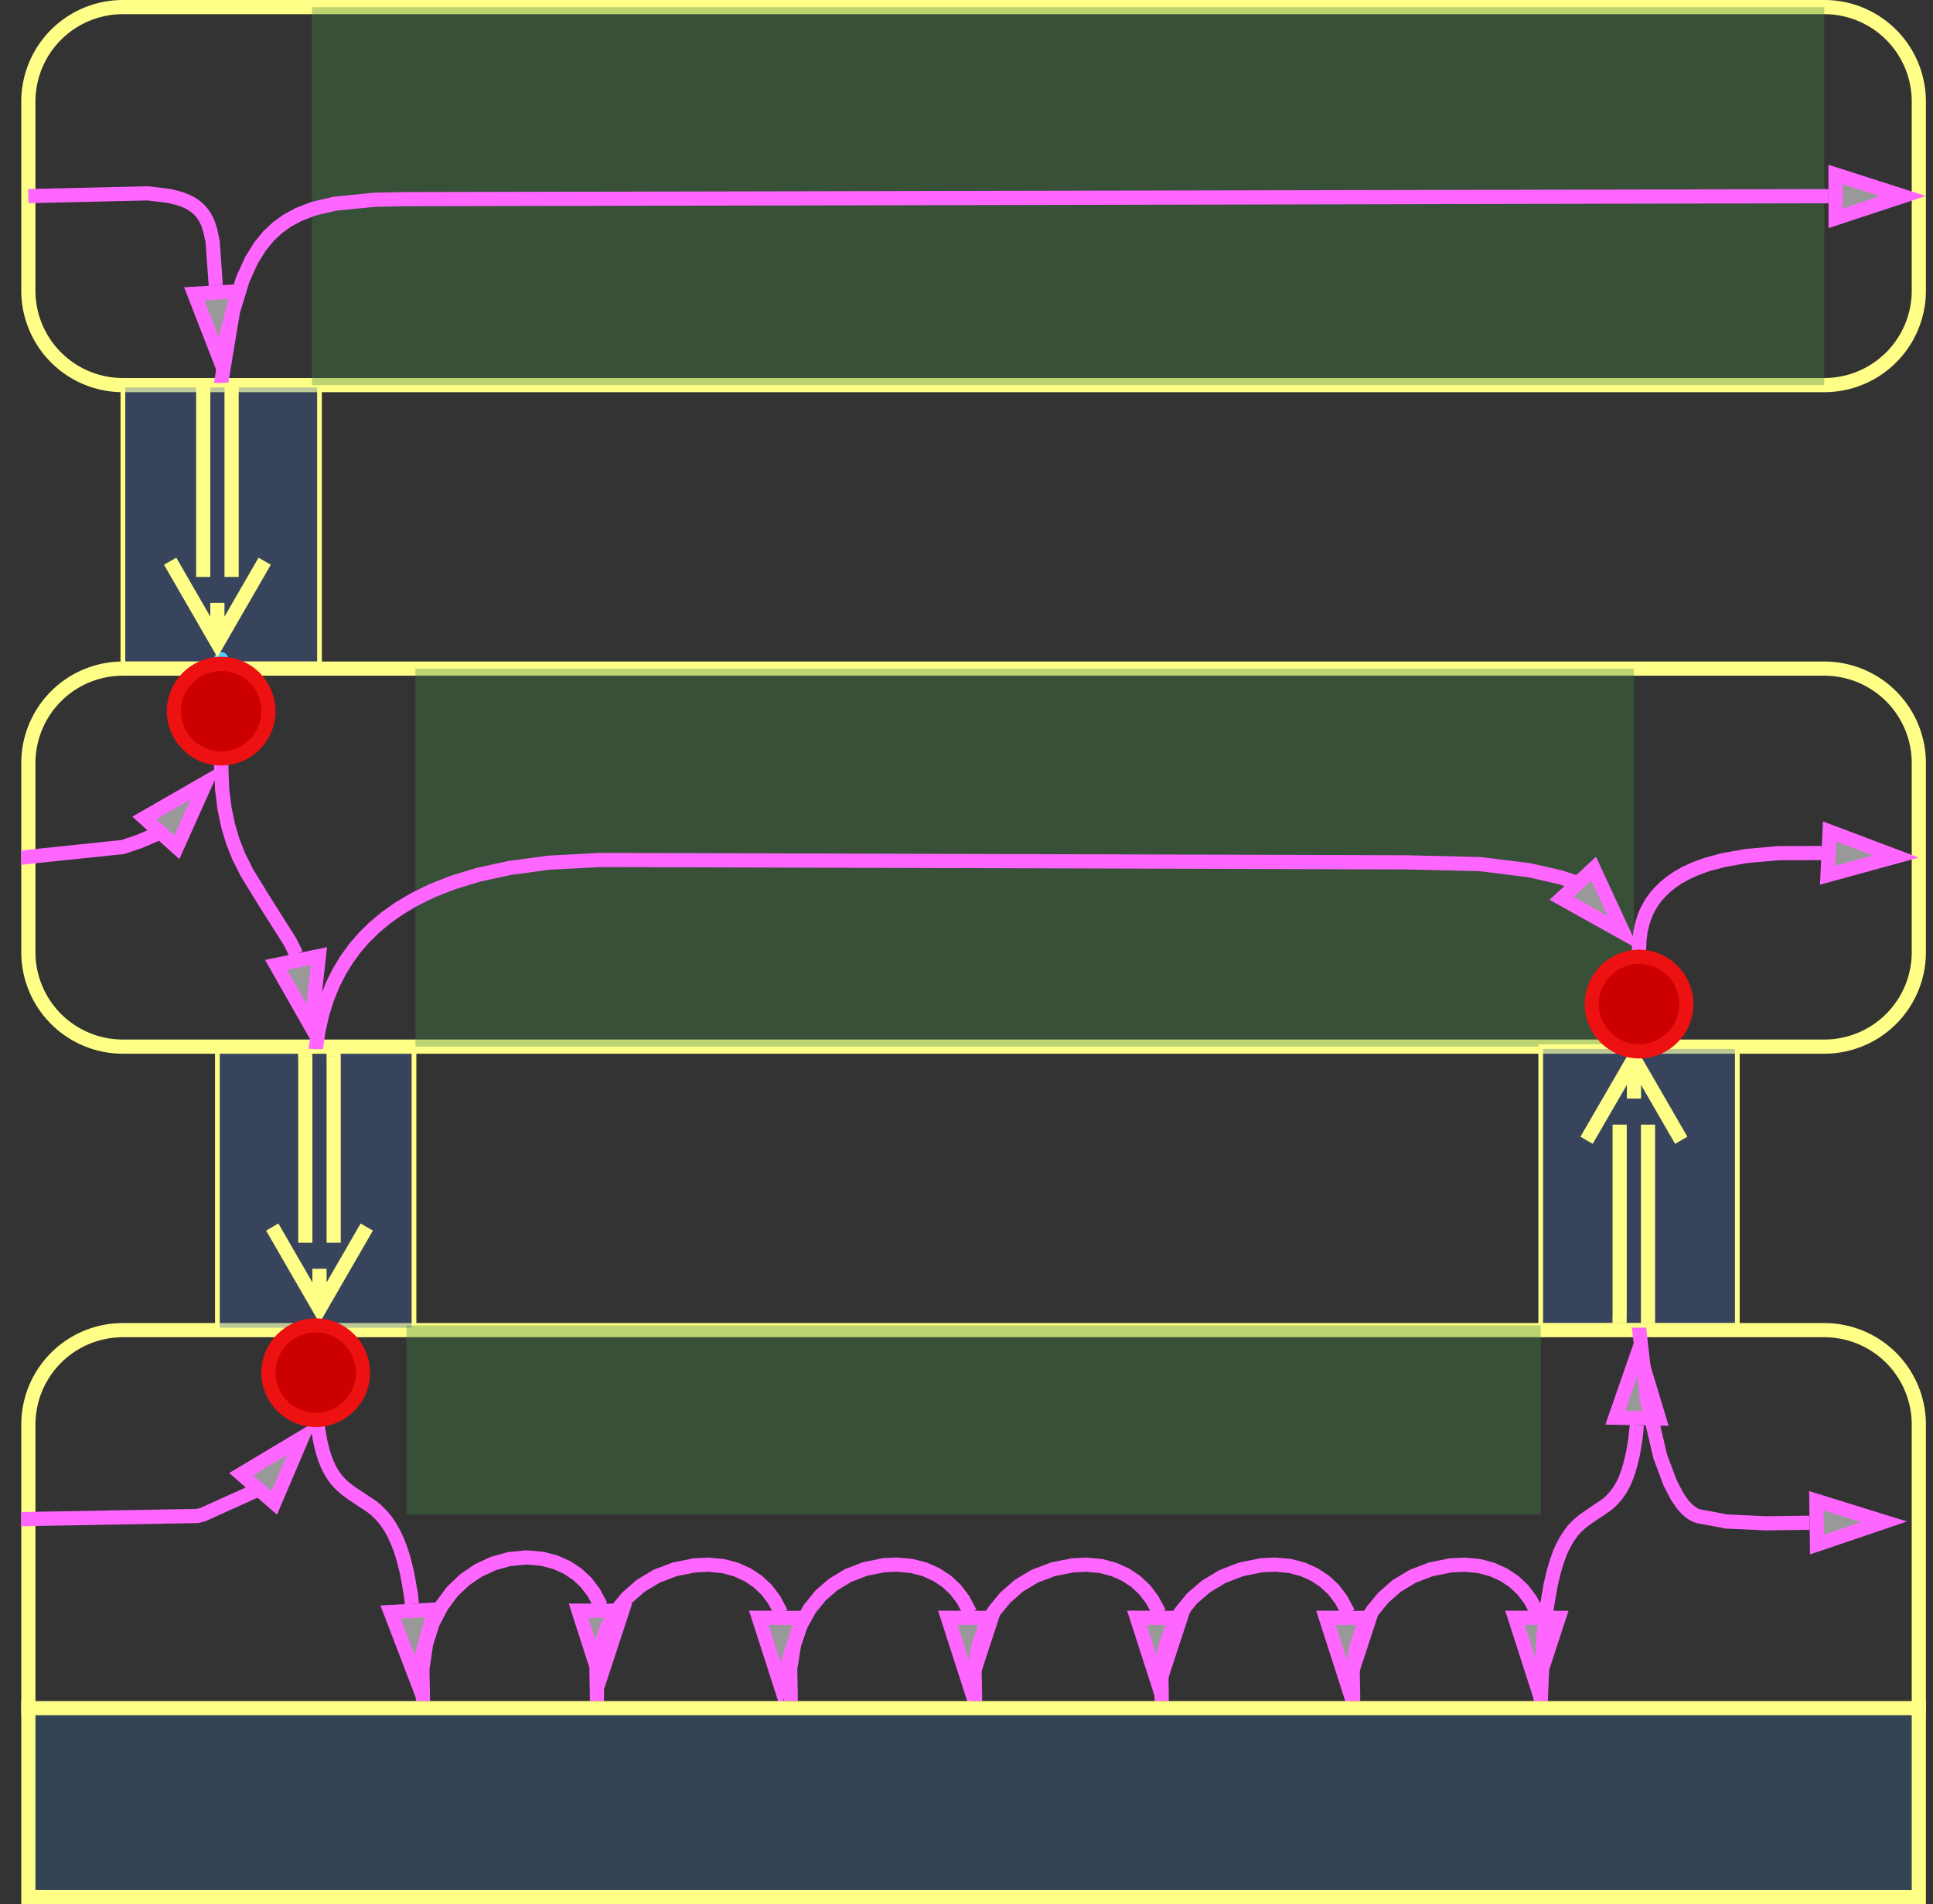<svg xmlns="http://www.w3.org/2000/svg" xmlns:lucid="lucid" width="409" height="403"><rect width="100%" height="100%" fill="#333333" stroke="none"/><g lucid:page-tab-id="0_0"><path d="M6 301.5a20 20 0 0 1 20-20h360a20 20 0 0 1 20 20v60a20 20 0 0 1-20 20H26a20 20 0 0 1-20-20zM6 161.5a20 20 0 0 1 20-20h360a20 20 0 0 1 20 20v40a20 20 0 0 1-20 20H26a20 20 0 0 1-20-20zM6 21.5a20 20 0 0 1 20-20h360a20 20 0 0 1 20 20v40a20 20 0 0 1-20 20H26a20 20 0 0 1-20-20z" stroke="#ff8" stroke-width="3" fill-opacity="0" fill="#ff8"/><path d="M26 81.5h41.6v59H26z" stroke="#ff8" fill="#46a" fill-opacity=".35"/><path d="M66 1.5h320v80H66zM87.9 141.5h257.8v80H87.9z" stroke="#ff8" stroke-opacity="0" stroke-width="3" fill="#484" fill-opacity=".35"/><path d="M7.5 41.47l23.8-.55 4.5.55 2.3.58 1.48.58 1.08.58.85.6.72.66.62.72.56.86.54 1.07.5 1.5.54 2.46.63 8.88.04.47" stroke="#f6f" stroke-width="3" stroke-linejoin="round" fill="none"/><path d="M7.54 41.46L6 41.5" stroke="#f6f" stroke-width="3" fill="none"/><path d="M46.53 76.15L41.1 62.17l9.25-.52z" stroke="#f6f" stroke-width="3" fill="#999"/><path d="M45.3 139.5a1.5 1.5 0 0 1 1.5-1.5 1.5 1.5 0 0 1 1.5 1.5 1.5 1.5 0 0 1-1.5 1.5 1.5 1.5 0 0 1-1.5-1.5" fill="#5cf"/><path d="M48.27 141h-2.95v-1.54h2.95z" stroke="#5cf" stroke-width=".05" fill="#5cf"/><path d="M46.8 143.84l4.63 14.27h-9.27z" stroke="#5cf" stroke-width="3" fill="#999"/><path d="M46.86 163.52l.14 3.52.52 4.13.75 3.58.98 3.28 1.26 3.2 1.73 3.46 3.5 5.7 5.64 8.93 1.3 2.64" stroke="#f6f" stroke-width="3" stroke-linejoin="round" fill="none"/><path d="M46.8 162.02l1.47-.24.06 1.72-2.94.12-.1-1.84z" stroke="#f6f" stroke-width=".05" fill="#f6f"/><path d="M65.82 217.25L58.4 204.2l9.08-1.86z" stroke="#f6f" stroke-width="3" fill="#999"/><path d="M89.47 358.5l-.1-5.3.8-5.38 1.4-4.37 1.88-3.6 2.25-3.03 2.6-2.48 2.9-1.98 3.17-1.47 3.3-.92 3.36-.35h.66l3.1.28 2.78.74 2.44 1.1 2.14 1.42 1.86 1.74 1.6 2.1 1.36 2.54.07.2" stroke="#f6f" stroke-width="3" stroke-linejoin="round" fill="none"/><path d="M89.47 358.46l.03 1.54" stroke="#f6f" stroke-width="3" fill="none"/><path d="M127 355.15l-4.6-14.28 9.28.02z" stroke="#f6f" stroke-width="3" fill="#999"/><path d="M126.3 358.5l-.1-5 .82-5.02 1.4-4.07 1.9-3.4 2.38-2.9 2.85-2.5 3.36-2.02 3.87-1.48 4.16-.83 2.88-.14 3.13.28 2.77.74 2.44 1.1 2.14 1.42 1.87 1.74 1.6 2.1 1.36 2.54.08.2" stroke="#f6f" stroke-width="3" stroke-linejoin="round" fill="none"/><path d="M126.3 358.46V360" stroke="#f6f" stroke-width="3" fill="none"/><path d="M165.14 356.65l-4.6-14.28 9.27.02z" stroke="#f6f" stroke-width="3" fill="#999"/><path d="M167.3 358.5l-.1-5.38.84-5.18 1.42-4.1 1.87-3.36 2.27-2.8 2.7-2.35 3.14-1.9 3.6-1.38 3.94-.8 2.83-.13 3.13.3 2.77.72 2.44 1.1 2.14 1.42 1.87 1.74 1.6 2.1 1.36 2.54.08.2" stroke="#f6f" stroke-width="3" stroke-linejoin="round" fill="none"/><path d="M167.3 358.46V360" stroke="#f6f" stroke-width="3" fill="none"/><path d="M205.14 356.65l-4.6-14.28 9.27.02z" stroke="#f6f" stroke-width="3" fill="#999"/><path d="M206.3 358.5l-.1-5 .82-5.02 1.4-4.07 1.9-3.4 2.38-2.9 2.85-2.5 3.36-2.02 3.87-1.48 4.16-.83 2.88-.14 3.13.28 2.77.74 2.44 1.1 2.14 1.42 1.87 1.74 1.6 2.1 1.36 2.54.08.2" stroke="#f6f" stroke-width="3" stroke-linejoin="round" fill="none"/><path d="M206.3 358.46V360" stroke="#f6f" stroke-width="3" fill="none"/><path d="M245.14 356.65l-4.6-14.28 9.27.02z" stroke="#f6f" stroke-width="3" fill="#999"/><path d="M245.8 358.5l-.08-4.82.8-4.94 1.4-4.05 1.9-3.44 2.4-2.96 2.94-2.54 3.48-2.1 4-1.54 4.26-.85 2.9-.14 3.13.28 2.77.74 2.44 1.1 2.14 1.42 1.87 1.74 1.6 2.1 1.36 2.54.08.2" stroke="#f6f" stroke-width="3" stroke-linejoin="round" fill="none"/><path d="M245.8 358.46V360" stroke="#f6f" stroke-width="3" fill="none"/><path d="M285.14 356.65l-4.6-14.28 9.27.02z" stroke="#f6f" stroke-width="3" fill="#999"/><path d="M286.3 358.5l-.1-5 .82-5.02 1.4-4.07 1.9-3.4 2.38-2.9 2.85-2.5 3.36-2.02 3.87-1.48 4.16-.83 2.88-.14 3.13.28 2.77.74 2.44 1.1 2.14 1.42 1.87 1.74 1.6 2.1 1.36 2.54.08.2" stroke="#f6f" stroke-width="3" stroke-linejoin="round" fill="none"/><path d="M286.3 358.46V360" stroke="#f6f" stroke-width="3" fill="none"/><path d="M325.14 356.65l-4.6-14.28 9.27.02z" stroke="#f6f" stroke-width="3" fill="#999"/><path d="M326.06 358.5l.5-11.55.77-7.12.77-4.43.72-3 .67-2.2.6-1.65.6-1.3.58-1.08.56-.9.55-.8.55-.7.6-.63.63-.6.74-.63.97-.7 4.02-2.72.66-.56.57-.54.5-.56.5-.6.46-.65.46-.74.46-.86.47-1.04.47-1.27.5-1.63.53-2.2.54-3.1.33-3.13" stroke="#f6f" stroke-width="3" stroke-linejoin="round" fill="none"/><path d="M326.06 358.46L326 360" stroke="#f6f" stroke-width="3" fill="none"/><path d="M346.7 285.85l4.34 14.36-9.27-.18z" stroke="#f6f" stroke-width="3" fill="#999"/><path d="M47.04 79.52l2.24-13.56 2.08-6.82L53.24 55l1.8-2.86 1.78-2.18 1.88-1.77 2.08-1.5 2.45-1.32 3.1-1.2 4.47-1.05 8.3-.84 6.23-.13 301.55-.63" stroke="#f6f" stroke-width="3" stroke-linejoin="round" fill="none"/><path d="M48.5 79.72L48.3 81h-3l.3-1.76z" stroke="#f6f" stroke-width=".05" fill="#f6f"/><path d="M402.64 41.5L388.4 46.2l-.03-9.28z" stroke="#f6f" stroke-width="3" fill="#999"/><path d="M56.8 150.5c0 5.52-4.48 10-10 10s-10-4.48-10-10 4.48-10 10-10 10 4.48 10 10z" stroke="#e11" stroke-width="3" fill="#c00"/><path d="M66.77 283.5l-.15 9.3.28 5.98.43 3.77.46 2.6.47 1.92.46 1.47.46 1.2.45.97.46.85.47.74.48.65.5.6.56.6.63.57.76.62 1.1.8 4.07 2.7.86.7.74.7.67.7.63.77.62.86.6.98.63 1.14.64 1.4.67 1.7.7 2.23.74 3 .76 4.3.24 2.12" stroke="#f6f" stroke-width="3" stroke-linejoin="round" fill="none"/><path d="M68.25 283.57l-2.95-.06.02-1.5h2.95z" stroke="#f6f" stroke-width=".05" fill="#f6f"/><path d="M88 355.15l-5.37-14 9.26-.5z" stroke="#f6f" stroke-width="3" fill="#999"/><path d="M46 222.5h41.6v59H46z" stroke="#ff8" fill="#46a" fill-opacity=".35"/><path d="M6 181.34l19.96-2.08 3.5-1.17L32 177l2.03-.84" stroke="#f6f" stroke-width="3" stroke-linejoin="round" fill="none"/><path d="M6.18 182.8L4.5 183v-2.96l1.38-.15z" stroke="#f6f" stroke-width=".05" fill="#f6f"/><path d="M43.55 165.62l-6.13 13.7-6.88-6.22z" stroke="#f6f" stroke-width="3" fill="#999"/><path d="M326 221.5h41.6v59H326z" stroke="#ff8" fill="#46a" fill-opacity=".35"/><path d="M346.86 199.5l.02-.5.22-1.75.33-1.53.42-1.4.5-1.26.6-1.18.68-1.12.78-1.05.9-1 1.03-1 1.2-.98 1.4-.97 1.7-.96 2.1-.96 2.6-.94 3.42-.9 4.66-.83 6.88-.62 9.13-.02" stroke="#f6f" stroke-width="3" stroke-linejoin="round" fill="none"/><path d="M348.34 199.5l-.07 1.68-1.47-.2-1.5.2.1-1.8z" stroke="#f6f" stroke-width=".05" fill="#f6f"/><path d="M401.15 181.27l-14.47 3.96.44-9.26z" stroke="#f6f" stroke-width="3" fill="#999"/><path d="M6 321.47l35.75-.64 1.08-.27.17-.06 11.16-5.04" stroke="#f6f" stroke-width="3" stroke-linejoin="round" fill="none"/><path d="M6.06 322.95l-1.56.03v-2.96L6 320z" stroke="#f6f" stroke-width=".05" fill="#f6f"/><path d="M63.92 304.26l-5.88 13.8-7-6.1z" stroke="#f6f" stroke-width="3" fill="#999"/><path d="M346.97 282.5l1.6 14.1 2.7 11.58 2.1 5.64 1.5 2.88 1.12 1.63.9 1 .73.64.64.43.58.3.54.18.5.1.1.02 2.73.5 2.6.5 8.32.38 9.23-.12" stroke="#f6f" stroke-width="3" stroke-linejoin="round" fill="none"/><path d="M348.44 282.36l-2.93.34-.2-1.7h2.98z" stroke="#f6f" stroke-width=".05" fill="#f6f"/><path d="M398.65 322.06l-14.2 4.82-.13-9.27z" stroke="#f6f" stroke-width="3" fill="#999"/><path d="M67.02 220.52l.4-2.58.83-3.6 1.03-3.2 1.2-2.94 1.37-2.7 1.54-2.5 1.7-2.35 1.94-2.23 2.17-2.14 2.46-2.05 2.8-1.98 3.2-1.9 3.76-1.85 4.45-1.75 5.36-1.63 6.58-1.43 8.28-1.12 10.66-.56L129 182l168.5.5 15.6.37 10.5 1.3 6.68 1.53 3.4 1.14" stroke="#f6f" stroke-width="3" stroke-linejoin="round" fill="none"/><path d="M68.5 220.7l-.2 1.3h-3l.27-1.74z" stroke="#f6f" stroke-width=".05" fill="#f6f"/><path d="M343.5 197.43l-13.1-7.3 6.8-6.3z" stroke="#f6f" stroke-width="3" fill="#999"/><path d="M86 280.5h240v40H86z" stroke="#ff8" stroke-opacity="0" stroke-width="3" fill="#484" fill-opacity=".35"/><path d="M6 361.5h400v40H6z" stroke="#ff8" stroke-width="3" fill="#345"/><path d="M49 82.5v39.6M43 82.5v39.6" stroke="#ff8" stroke-width="3" fill="none"/><path d="M50.5 82.54h-2.96V81h2.95zM44.5 82.54h-2.96V81h2.95z" stroke="#ff8" stroke-width=".05" fill="#ff8"/><path d="M56 118.77L46 136.1l-10-17.33m10 17.32v-8.5M70.6 223.5V263M64.6 223.5V263" stroke="#ff8" stroke-width="3" fill="none"/><path d="M72.06 223.54H69.1V222h2.96zM66.06 223.54H63.1V222h2.96z" stroke="#ff8" stroke-width=".05" fill="#ff8"/><path d="M77.6 259.68L67.6 277l-10-17.32m10 17.32v-8.5M342.7 278.5V238M348.7 278.5V238" stroke="#ff8" stroke-width="3" fill="none"/><path d="M344.17 278.46V280h-2.95v-1.54zM350.17 278.46V280h-2.95v-1.54z" stroke="#ff8" stroke-width=".05" fill="#ff8"/><path d="M335.7 241.32L345.73 224l10 17.32m-10-17.32v8.5" stroke="#ff8" stroke-width="3" fill="none"/><path d="M76.8 290.5c0 5.52-4.48 10-10 10s-10-4.48-10-10 4.48-10 10-10 10 4.48 10 10zM356.8 212.5c0 5.52-4.48 10-10 10s-10-4.48-10-10 4.48-10 10-10 10 4.48 10 10z" stroke="#e11" stroke-width="3" fill="#c00"/></g></svg>